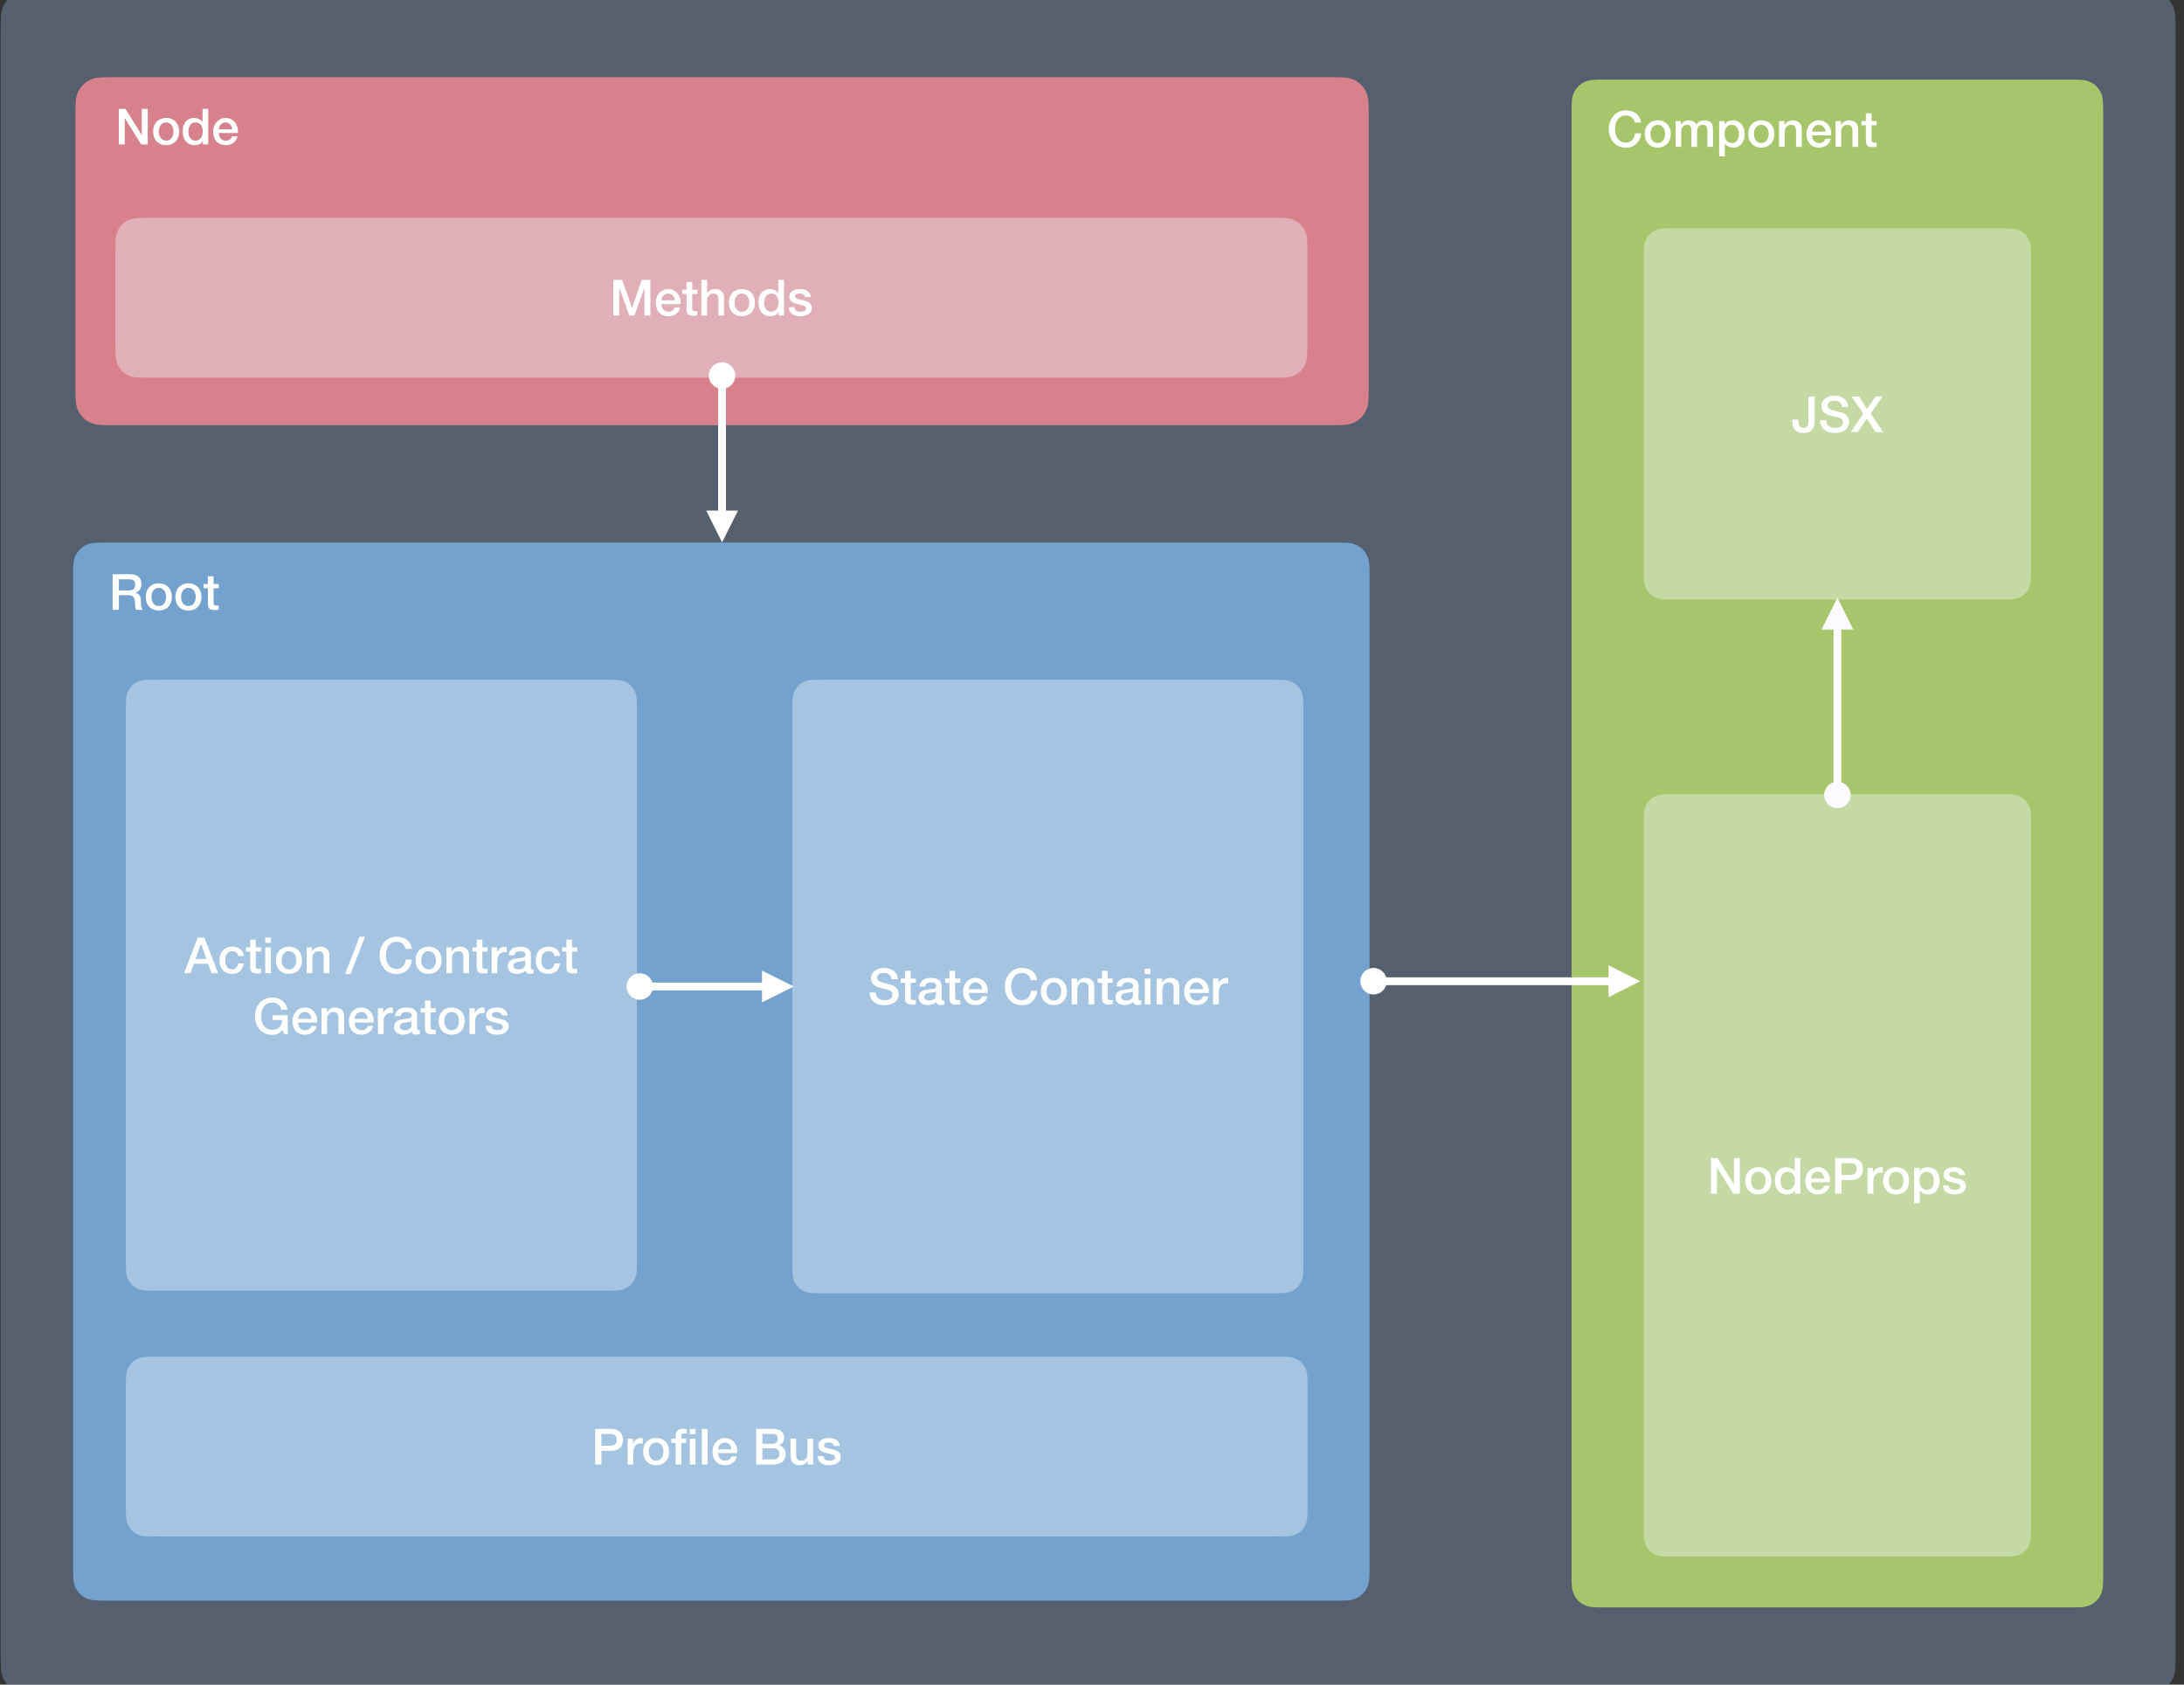 <svg xmlns="http://www.w3.org/2000/svg" xmlns:xlink="http://www.w3.org/1999/xlink" width="1400pt" height="1080pt" viewBox="0 0 1400 1080" version="1.1">
<rect x="0" y="0" width="1400" height="1080" fill="#333333" stroke="none"/>
<defs>
<g>
<symbol overflow="visible" id="glyph0-0">
<path style="stroke:none;" d="M 16.391 -1.594 L 16.391 -21.344 L 3.203 -21.344 L 3.203 -1.594 Z M 17.984 -22.844 L 17.984 0 L 1.594 0 L 1.594 -22.844 Z M 17.984 -22.844 "/>
</symbol>
<symbol overflow="visible" id="glyph0-1">
<path style="stroke:none;" d="M 2.266 -22.844 L 6.5 -22.844 L 16.922 -6.016 L 16.984 -6.016 L 16.984 -22.844 L 20.797 -22.844 L 20.797 0 L 16.578 0 L 6.172 -16.797 L 6.078 -16.797 L 6.078 0 L 2.266 0 Z M 2.266 -22.844 "/>
</symbol>
<symbol overflow="visible" id="glyph0-2">
<path style="stroke:none;" d="M 9.5 0.453 C 8.176 0.453 6.996 0.23 5.969 -0.203 C 4.938 -0.637 4.059 -1.242 3.344 -2.016 C 2.625 -2.785 2.074 -3.703 1.703 -4.766 C 1.336 -5.836 1.156 -7.008 1.156 -8.281 C 1.156 -9.539 1.336 -10.703 1.703 -11.766 C 2.074 -12.836 2.625 -13.758 3.344 -14.531 C 4.059 -15.301 4.938 -15.898 5.969 -16.328 C 6.996 -16.762 8.176 -16.984 9.5 -16.984 C 10.82 -16.984 12 -16.762 13.031 -16.328 C 14.07 -15.898 14.945 -15.301 15.656 -14.531 C 16.371 -13.758 16.922 -12.836 17.297 -11.766 C 17.668 -10.703 17.859 -9.539 17.859 -8.281 C 17.859 -7.008 17.668 -5.836 17.297 -4.766 C 16.922 -3.703 16.371 -2.785 15.656 -2.016 C 14.945 -1.242 14.07 -0.637 13.031 -0.203 C 12 0.23 10.82 0.453 9.5 0.453 Z M 9.5 -2.438 C 10.309 -2.438 11.016 -2.602 11.609 -2.938 C 12.211 -3.277 12.703 -3.727 13.078 -4.281 C 13.461 -4.84 13.742 -5.469 13.922 -6.156 C 14.105 -6.852 14.203 -7.562 14.203 -8.281 C 14.203 -8.988 14.105 -9.691 13.922 -10.391 C 13.742 -11.098 13.461 -11.723 13.078 -12.266 C 12.703 -12.816 12.211 -13.258 11.609 -13.594 C 11.016 -13.934 10.309 -14.109 9.5 -14.109 C 8.688 -14.109 7.98 -13.934 7.391 -13.594 C 6.797 -13.258 6.305 -12.816 5.922 -12.266 C 5.535 -11.723 5.246 -11.098 5.062 -10.391 C 4.883 -9.691 4.797 -8.988 4.797 -8.281 C 4.797 -7.562 4.883 -6.852 5.062 -6.156 C 5.246 -5.469 5.535 -4.84 5.922 -4.281 C 6.305 -3.727 6.797 -3.277 7.391 -2.938 C 7.98 -2.602 8.688 -2.438 9.5 -2.438 Z M 9.5 -2.438 "/>
</symbol>
<symbol overflow="visible" id="glyph0-3">
<path style="stroke:none;" d="M 17.5 0 L 14.047 0 L 14.047 -2.234 L 13.984 -2.234 C 13.492 -1.273 12.777 -0.586 11.844 -0.172 C 10.906 0.242 9.91 0.453 8.859 0.453 C 7.555 0.453 6.418 0.223 5.453 -0.234 C 4.484 -0.691 3.676 -1.316 3.031 -2.109 C 2.395 -2.898 1.914 -3.832 1.594 -4.906 C 1.281 -5.988 1.125 -7.148 1.125 -8.391 C 1.125 -9.879 1.328 -11.164 1.734 -12.25 C 2.137 -13.34 2.676 -14.238 3.344 -14.938 C 4.02 -15.645 4.785 -16.16 5.641 -16.484 C 6.504 -16.816 7.383 -16.984 8.281 -16.984 C 8.801 -16.984 9.328 -16.934 9.859 -16.844 C 10.387 -16.75 10.898 -16.59 11.391 -16.375 C 11.879 -16.164 12.332 -15.895 12.75 -15.562 C 13.164 -15.238 13.516 -14.852 13.797 -14.406 L 13.859 -14.406 L 13.859 -22.844 L 17.5 -22.844 Z M 4.766 -8.094 C 4.766 -7.395 4.852 -6.699 5.031 -6.016 C 5.215 -5.328 5.5 -4.715 5.875 -4.188 C 6.246 -3.656 6.723 -3.227 7.297 -2.906 C 7.867 -2.594 8.551 -2.438 9.344 -2.438 C 10.152 -2.438 10.852 -2.602 11.438 -2.938 C 12.02 -3.277 12.5 -3.727 12.875 -4.281 C 13.246 -4.84 13.523 -5.469 13.703 -6.156 C 13.887 -6.852 13.984 -7.562 13.984 -8.281 C 13.984 -10.121 13.57 -11.555 12.75 -12.578 C 11.926 -13.598 10.809 -14.109 9.406 -14.109 C 8.551 -14.109 7.832 -13.93 7.25 -13.578 C 6.664 -13.234 6.184 -12.773 5.812 -12.203 C 5.438 -11.641 5.164 -10.996 5 -10.281 C 4.844 -9.57 4.766 -8.84 4.766 -8.094 Z M 4.766 -8.094 "/>
</symbol>
<symbol overflow="visible" id="glyph0-4">
<path style="stroke:none;" d="M 13.281 -9.734 C 13.238 -10.305 13.113 -10.859 12.906 -11.391 C 12.707 -11.918 12.43 -12.383 12.078 -12.781 C 11.723 -13.176 11.293 -13.492 10.797 -13.734 C 10.297 -13.98 9.738 -14.109 9.125 -14.109 C 8.477 -14.109 7.895 -13.992 7.375 -13.766 C 6.852 -13.547 6.402 -13.238 6.031 -12.844 C 5.656 -12.445 5.352 -11.98 5.125 -11.453 C 4.906 -10.922 4.785 -10.348 4.766 -9.734 Z M 4.766 -7.328 C 4.766 -6.691 4.852 -6.07 5.031 -5.469 C 5.215 -4.875 5.492 -4.352 5.859 -3.906 C 6.223 -3.457 6.68 -3.098 7.234 -2.828 C 7.785 -2.566 8.445 -2.438 9.219 -2.438 C 10.277 -2.438 11.133 -2.664 11.781 -3.125 C 12.434 -3.582 12.926 -4.27 13.25 -5.188 L 16.703 -5.188 C 16.516 -4.289 16.184 -3.488 15.719 -2.781 C 15.25 -2.082 14.68 -1.488 14.016 -1 C 13.359 -0.52 12.617 -0.16 11.797 0.078 C 10.973 0.324 10.113 0.453 9.219 0.453 C 7.914 0.453 6.758 0.238 5.75 -0.188 C 4.75 -0.613 3.898 -1.211 3.203 -1.984 C 2.516 -2.754 1.992 -3.672 1.641 -4.734 C 1.297 -5.805 1.125 -6.977 1.125 -8.25 C 1.125 -9.426 1.305 -10.539 1.672 -11.594 C 2.043 -12.652 2.578 -13.582 3.266 -14.375 C 3.961 -15.176 4.801 -15.812 5.781 -16.281 C 6.77 -16.746 7.883 -16.984 9.125 -16.984 C 10.426 -16.984 11.594 -16.711 12.625 -16.172 C 13.652 -15.629 14.508 -14.91 15.188 -14.016 C 15.871 -13.117 16.375 -12.086 16.688 -10.922 C 16.996 -9.766 17.074 -8.566 16.922 -7.328 Z M 4.766 -7.328 "/>
</symbol>
<symbol overflow="visible" id="glyph0-5">
<path style="stroke:none;" d="M 2.375 -22.844 L 8 -22.844 L 14.297 -4.953 L 14.375 -4.953 L 20.516 -22.844 L 26.078 -22.844 L 26.078 0 L 22.266 0 L 22.266 -17.625 L 22.203 -17.625 L 15.875 0 L 12.578 0 L 6.234 -17.625 L 6.172 -17.625 L 6.172 0 L 2.375 0 Z M 2.375 -22.844 "/>
</symbol>
<symbol overflow="visible" id="glyph0-6">
<path style="stroke:none;" d="M 0.25 -16.547 L 3.016 -16.547 L 3.016 -21.5 L 6.656 -21.5 L 6.656 -16.547 L 9.953 -16.547 L 9.953 -13.828 L 6.656 -13.828 L 6.656 -4.984 C 6.656 -4.609 6.672 -4.277 6.703 -4 C 6.73 -3.719 6.805 -3.48 6.922 -3.297 C 7.043 -3.109 7.223 -2.961 7.453 -2.859 C 7.691 -2.766 8.016 -2.719 8.422 -2.719 C 8.668 -2.719 8.922 -2.723 9.172 -2.734 C 9.43 -2.742 9.691 -2.781 9.953 -2.844 L 9.953 -0.031 C 9.547 0.008 9.148 0.051 8.766 0.094 C 8.379 0.133 7.98 0.156 7.578 0.156 C 6.617 0.156 5.848 0.066 5.266 -0.109 C 4.68 -0.293 4.223 -0.562 3.891 -0.906 C 3.555 -1.258 3.332 -1.703 3.219 -2.234 C 3.102 -2.773 3.035 -3.383 3.016 -4.062 L 3.016 -13.828 L 0.25 -13.828 Z M 0.25 -16.547 "/>
</symbol>
<symbol overflow="visible" id="glyph0-7">
<path style="stroke:none;" d="M 1.922 -22.844 L 5.562 -22.844 L 5.562 -14.375 L 5.625 -14.375 C 6.07 -15.113 6.738 -15.734 7.625 -16.234 C 8.508 -16.73 9.5 -16.984 10.594 -16.984 C 12.402 -16.984 13.832 -16.512 14.875 -15.578 C 15.926 -14.641 16.453 -13.23 16.453 -11.359 L 16.453 0 L 12.797 0 L 12.797 -10.406 C 12.754 -11.707 12.477 -12.648 11.969 -13.234 C 11.457 -13.816 10.652 -14.109 9.562 -14.109 C 8.945 -14.109 8.395 -13.992 7.906 -13.766 C 7.414 -13.547 6.996 -13.238 6.656 -12.844 C 6.312 -12.445 6.039 -11.98 5.844 -11.453 C 5.656 -10.922 5.562 -10.355 5.562 -9.766 L 5.562 0 L 1.922 0 Z M 1.922 -22.844 "/>
</symbol>
<symbol overflow="visible" id="glyph0-8">
<path style="stroke:none;" d="M 4.672 -5.312 C 4.773 -4.25 5.176 -3.504 5.875 -3.078 C 6.582 -2.648 7.43 -2.438 8.422 -2.438 C 8.754 -2.438 9.141 -2.461 9.578 -2.516 C 10.012 -2.566 10.426 -2.664 10.812 -2.812 C 11.195 -2.965 11.508 -3.188 11.75 -3.469 C 11.996 -3.758 12.113 -4.141 12.094 -4.609 C 12.07 -5.074 11.898 -5.457 11.578 -5.75 C 11.266 -6.051 10.852 -6.289 10.344 -6.469 C 9.844 -6.652 9.273 -6.812 8.641 -6.938 C 8.004 -7.07 7.352 -7.211 6.688 -7.359 C 6 -7.504 5.34 -7.68 4.719 -7.891 C 4.094 -8.105 3.523 -8.398 3.016 -8.766 C 2.516 -9.129 2.113 -9.594 1.812 -10.156 C 1.52 -10.727 1.375 -11.426 1.375 -12.25 C 1.375 -13.145 1.594 -13.895 2.031 -14.5 C 2.465 -15.113 3.02 -15.609 3.688 -15.984 C 4.363 -16.355 5.113 -16.617 5.938 -16.766 C 6.758 -16.91 7.539 -16.984 8.281 -16.984 C 9.133 -16.984 9.953 -16.895 10.734 -16.719 C 11.512 -16.539 12.219 -16.246 12.844 -15.844 C 13.477 -15.438 14.004 -14.902 14.422 -14.25 C 14.836 -13.602 15.098 -12.82 15.203 -11.906 L 11.391 -11.906 C 11.223 -12.777 10.82 -13.363 10.188 -13.656 C 9.562 -13.957 8.84 -14.109 8.031 -14.109 C 7.77 -14.109 7.461 -14.086 7.109 -14.047 C 6.766 -14.004 6.434 -13.918 6.125 -13.797 C 5.812 -13.68 5.551 -13.508 5.344 -13.281 C 5.133 -13.062 5.031 -12.773 5.031 -12.422 C 5.031 -11.973 5.18 -11.605 5.484 -11.328 C 5.793 -11.047 6.203 -10.816 6.703 -10.641 C 7.199 -10.461 7.77 -10.305 8.406 -10.172 C 9.051 -10.047 9.719 -9.91 10.406 -9.766 C 11.059 -9.609 11.707 -9.418 12.344 -9.203 C 12.988 -8.992 13.562 -8.707 14.062 -8.344 C 14.559 -7.988 14.969 -7.527 15.281 -6.969 C 15.59 -6.414 15.75 -5.73 15.75 -4.922 C 15.75 -3.941 15.523 -3.105 15.078 -2.422 C 14.629 -1.742 14.043 -1.191 13.328 -0.766 C 12.609 -0.336 11.809 -0.027 10.938 0.156 C 10.062 0.352 9.199 0.453 8.359 0.453 C 7.305 0.453 6.336 0.332 5.453 0.094 C 4.566 -0.133 3.793 -0.488 3.141 -0.969 C 2.492 -1.457 1.98 -2.055 1.609 -2.766 C 1.242 -3.48 1.051 -4.332 1.031 -5.312 Z M 4.672 -5.312 "/>
</symbol>
<symbol overflow="visible" id="glyph0-9">
<path style="stroke:none;" d="M 2.438 -22.844 L 13.344 -22.844 C 15.863 -22.844 17.75 -22.293 19 -21.203 C 20.258 -20.117 20.891 -18.605 20.891 -16.672 C 20.891 -15.586 20.727 -14.684 20.406 -13.969 C 20.094 -13.25 19.723 -12.668 19.297 -12.234 C 18.867 -11.797 18.445 -11.48 18.031 -11.297 C 17.613 -11.109 17.309 -10.977 17.125 -10.906 L 17.125 -10.844 C 17.457 -10.801 17.82 -10.691 18.219 -10.516 C 18.613 -10.348 18.984 -10.074 19.328 -9.703 C 19.668 -9.336 19.953 -8.852 20.172 -8.25 C 20.398 -7.656 20.516 -6.91 20.516 -6.016 C 20.516 -4.672 20.613 -3.445 20.812 -2.344 C 21.02 -1.25 21.336 -0.465 21.766 0 L 17.469 0 C 17.176 -0.488 16.996 -1.031 16.938 -1.625 C 16.883 -2.227 16.859 -2.805 16.859 -3.359 C 16.859 -4.398 16.793 -5.301 16.672 -6.062 C 16.547 -6.82 16.309 -7.453 15.969 -7.953 C 15.625 -8.449 15.16 -8.816 14.578 -9.047 C 13.992 -9.285 13.238 -9.406 12.312 -9.406 L 6.438 -9.406 L 6.438 0 L 2.438 0 Z M 6.438 -12.453 L 12.984 -12.453 C 14.262 -12.453 15.234 -12.754 15.891 -13.359 C 16.555 -13.961 16.891 -14.875 16.891 -16.094 C 16.891 -16.82 16.777 -17.414 16.562 -17.875 C 16.352 -18.332 16.059 -18.688 15.688 -18.938 C 15.32 -19.195 14.898 -19.367 14.422 -19.453 C 13.941 -19.535 13.441 -19.578 12.922 -19.578 L 6.438 -19.578 Z M 6.438 -12.453 "/>
</symbol>
<symbol overflow="visible" id="glyph0-10">
<path style="stroke:none;" d="M 8.547 -22.844 L 12.797 -22.844 L 21.594 0 L 17.312 0 L 15.172 -6.047 L 6.047 -6.047 L 3.906 0 L -0.219 0 Z M 7.141 -9.094 L 14.109 -9.094 L 10.688 -18.906 L 10.594 -18.906 Z M 7.141 -9.094 "/>
</symbol>
<symbol overflow="visible" id="glyph0-11">
<path style="stroke:none;" d="M 13.094 -11.016 C 12.938 -12.035 12.52 -12.805 11.844 -13.328 C 11.176 -13.848 10.332 -14.109 9.312 -14.109 C 8.844 -14.109 8.34 -14.023 7.812 -13.859 C 7.281 -13.703 6.785 -13.402 6.328 -12.969 C 5.879 -12.531 5.504 -11.918 5.203 -11.141 C 4.91 -10.367 4.766 -9.352 4.766 -8.094 C 4.766 -7.414 4.844 -6.73 5 -6.047 C 5.164 -5.367 5.422 -4.758 5.766 -4.219 C 6.117 -3.688 6.57 -3.254 7.125 -2.922 C 7.684 -2.598 8.363 -2.438 9.156 -2.438 C 10.215 -2.438 11.094 -2.766 11.781 -3.422 C 12.477 -4.086 12.914 -5.016 13.094 -6.203 L 16.734 -6.203 C 16.391 -4.047 15.57 -2.395 14.281 -1.25 C 13 -0.113 11.289 0.453 9.156 0.453 C 7.852 0.453 6.699 0.23 5.703 -0.203 C 4.711 -0.637 3.871 -1.238 3.188 -2 C 2.508 -2.758 1.992 -3.66 1.641 -4.703 C 1.297 -5.742 1.125 -6.875 1.125 -8.094 C 1.125 -9.332 1.289 -10.492 1.625 -11.578 C 1.965 -12.668 2.477 -13.613 3.156 -14.406 C 3.84 -15.207 4.691 -15.836 5.703 -16.297 C 6.723 -16.754 7.914 -16.984 9.281 -16.984 C 10.238 -16.984 11.148 -16.855 12.016 -16.609 C 12.879 -16.367 13.645 -16.004 14.312 -15.516 C 14.988 -15.023 15.539 -14.402 15.969 -13.656 C 16.395 -12.914 16.648 -12.035 16.734 -11.016 Z M 13.094 -11.016 "/>
</symbol>
<symbol overflow="visible" id="glyph0-12">
<path style="stroke:none;" d="M 2.016 -22.844 L 5.656 -22.844 L 5.656 -19.391 L 2.016 -19.391 Z M 2.016 -16.547 L 5.656 -16.547 L 5.656 0 L 2.016 0 Z M 2.016 -16.547 "/>
</symbol>
<symbol overflow="visible" id="glyph0-13">
<path style="stroke:none;" d="M 1.922 -16.547 L 5.375 -16.547 L 5.375 -14.109 L 5.438 -14.047 C 5.988 -14.961 6.711 -15.68 7.609 -16.203 C 8.504 -16.723 9.5 -16.984 10.594 -16.984 C 12.402 -16.984 13.832 -16.512 14.875 -15.578 C 15.926 -14.641 16.453 -13.23 16.453 -11.359 L 16.453 0 L 12.797 0 L 12.797 -10.406 C 12.754 -11.707 12.477 -12.648 11.969 -13.234 C 11.457 -13.816 10.652 -14.109 9.562 -14.109 C 8.945 -14.109 8.395 -13.992 7.906 -13.766 C 7.414 -13.547 6.996 -13.238 6.656 -12.844 C 6.312 -12.445 6.039 -11.98 5.844 -11.453 C 5.656 -10.922 5.562 -10.355 5.562 -9.766 L 5.562 0 L 1.922 0 Z M 1.922 -16.547 "/>
</symbol>
<symbol overflow="visible" id="glyph0-14">
<path style="stroke:none;" d=""/>
</symbol>
<symbol overflow="visible" id="glyph0-15">
<path style="stroke:none;" d="M 8.484 -23.391 L 11.969 -23.391 L 2.781 0.547 L -0.703 0.547 Z M 8.484 -23.391 "/>
</symbol>
<symbol overflow="visible" id="glyph0-16">
<path style="stroke:none;" d="M 17.859 -15.578 C 17.68 -16.242 17.441 -16.852 17.141 -17.406 C 16.848 -17.957 16.465 -18.438 16 -18.844 C 15.531 -19.246 14.977 -19.562 14.344 -19.781 C 13.719 -20.008 12.988 -20.125 12.156 -20.125 C 10.945 -20.125 9.898 -19.879 9.016 -19.391 C 8.129 -18.898 7.402 -18.242 6.844 -17.422 C 6.289 -16.598 5.879 -15.664 5.609 -14.625 C 5.348 -13.582 5.219 -12.512 5.219 -11.422 C 5.219 -10.336 5.348 -9.27 5.609 -8.219 C 5.879 -7.176 6.289 -6.242 6.844 -5.422 C 7.402 -4.598 8.129 -3.941 9.016 -3.453 C 9.898 -2.961 10.945 -2.719 12.156 -2.719 C 13.051 -2.719 13.836 -2.867 14.516 -3.172 C 15.199 -3.48 15.789 -3.91 16.281 -4.453 C 16.777 -5.004 17.164 -5.641 17.438 -6.359 C 17.715 -7.086 17.898 -7.867 17.984 -8.703 L 21.891 -8.703 C 21.805 -7.336 21.508 -6.086 21 -4.953 C 20.5 -3.828 19.82 -2.852 18.969 -2.031 C 18.125 -1.207 17.121 -0.57 15.969 -0.125 C 14.812 0.32 13.539 0.547 12.156 0.547 C 10.445 0.547 8.914 0.23 7.562 -0.391 C 6.207 -1.023 5.059 -1.883 4.125 -2.969 C 3.188 -4.059 2.465 -5.332 1.969 -6.781 C 1.469 -8.227 1.219 -9.773 1.219 -11.422 C 1.219 -13.043 1.469 -14.582 1.969 -16.031 C 2.465 -17.477 3.188 -18.742 4.125 -19.828 C 5.059 -20.918 6.207 -21.785 7.562 -22.422 C 8.914 -23.066 10.445 -23.391 12.156 -23.391 C 13.434 -23.391 14.641 -23.211 15.766 -22.859 C 16.898 -22.516 17.898 -22.004 18.766 -21.328 C 19.629 -20.648 20.328 -19.832 20.859 -18.875 C 21.387 -17.914 21.723 -16.816 21.859 -15.578 Z M 17.859 -15.578 "/>
</symbol>
<symbol overflow="visible" id="glyph0-17">
<path style="stroke:none;" d="M 1.922 -16.547 L 5.344 -16.547 L 5.344 -13.344 L 5.406 -13.344 C 5.508 -13.789 5.719 -14.227 6.031 -14.656 C 6.34 -15.082 6.719 -15.473 7.156 -15.828 C 7.59 -16.18 8.078 -16.461 8.609 -16.672 C 9.137 -16.879 9.68 -16.984 10.234 -16.984 C 10.66 -16.984 10.953 -16.973 11.109 -16.953 C 11.273 -16.93 11.441 -16.91 11.609 -16.891 L 11.609 -13.375 C 11.359 -13.414 11.098 -13.453 10.828 -13.484 C 10.566 -13.512 10.305 -13.531 10.047 -13.531 C 9.43 -13.531 8.848 -13.402 8.297 -13.156 C 7.754 -12.914 7.277 -12.555 6.875 -12.078 C 6.469 -11.598 6.145 -11.004 5.906 -10.297 C 5.676 -9.598 5.562 -8.789 5.562 -7.875 L 5.562 0 L 1.922 0 Z M 1.922 -16.547 "/>
</symbol>
<symbol overflow="visible" id="glyph0-18">
<path style="stroke:none;" d="M 15.781 -3.688 C 15.781 -3.238 15.836 -2.914 15.953 -2.719 C 16.066 -2.531 16.297 -2.438 16.641 -2.438 C 16.742 -2.438 16.875 -2.438 17.031 -2.438 C 17.176 -2.438 17.344 -2.457 17.531 -2.5 L 17.531 0.031 C 17.406 0.07 17.238 0.117 17.031 0.172 C 16.832 0.223 16.621 0.27 16.406 0.312 C 16.195 0.363 15.98 0.398 15.766 0.422 C 15.555 0.441 15.379 0.453 15.234 0.453 C 14.484 0.453 13.863 0.301 13.375 0 C 12.883 -0.301 12.566 -0.82 12.422 -1.562 C 11.691 -0.863 10.793 -0.352 9.734 -0.031 C 8.68 0.289 7.664 0.453 6.688 0.453 C 5.938 0.453 5.215 0.348 4.531 0.141 C 3.852 -0.055 3.254 -0.352 2.734 -0.75 C 2.211 -1.145 1.793 -1.645 1.484 -2.25 C 1.18 -2.863 1.031 -3.578 1.031 -4.391 C 1.031 -5.41 1.211 -6.238 1.578 -6.875 C 1.949 -7.52 2.441 -8.02 3.047 -8.375 C 3.66 -8.738 4.344 -9 5.094 -9.156 C 5.852 -9.32 6.617 -9.445 7.391 -9.531 C 8.055 -9.664 8.688 -9.758 9.281 -9.812 C 9.871 -9.863 10.398 -9.953 10.859 -10.078 C 11.316 -10.199 11.68 -10.398 11.953 -10.672 C 12.223 -10.941 12.359 -11.344 12.359 -11.875 C 12.359 -12.34 12.242 -12.723 12.016 -13.016 C 11.797 -13.316 11.52 -13.547 11.188 -13.703 C 10.852 -13.867 10.48 -13.977 10.078 -14.031 C 9.672 -14.082 9.285 -14.109 8.922 -14.109 C 7.898 -14.109 7.055 -13.895 6.391 -13.469 C 5.734 -13.039 5.363 -12.379 5.281 -11.484 L 1.625 -11.484 C 1.695 -12.555 1.957 -13.441 2.406 -14.141 C 2.852 -14.848 3.422 -15.414 4.109 -15.844 C 4.805 -16.27 5.594 -16.566 6.469 -16.734 C 7.34 -16.898 8.238 -16.984 9.156 -16.984 C 9.965 -16.984 10.766 -16.898 11.547 -16.734 C 12.336 -16.566 13.047 -16.289 13.672 -15.906 C 14.305 -15.52 14.816 -15.02 15.203 -14.406 C 15.586 -13.801 15.781 -13.059 15.781 -12.188 Z M 12.125 -8.281 C 11.57 -7.926 10.887 -7.707 10.078 -7.625 C 9.266 -7.551 8.449 -7.441 7.641 -7.297 C 7.266 -7.234 6.895 -7.137 6.531 -7.016 C 6.164 -6.898 5.84 -6.738 5.562 -6.531 C 5.289 -6.332 5.07 -6.066 4.906 -5.734 C 4.75 -5.41 4.672 -5.012 4.672 -4.547 C 4.672 -4.141 4.785 -3.793 5.016 -3.516 C 5.254 -3.242 5.539 -3.023 5.875 -2.859 C 6.207 -2.703 6.566 -2.59 6.953 -2.531 C 7.348 -2.469 7.707 -2.438 8.031 -2.438 C 8.434 -2.438 8.875 -2.488 9.344 -2.594 C 9.809 -2.695 10.254 -2.875 10.672 -3.125 C 11.086 -3.383 11.43 -3.711 11.703 -4.109 C 11.98 -4.504 12.125 -4.988 12.125 -5.562 Z M 12.125 -8.281 "/>
</symbol>
<symbol overflow="visible" id="glyph0-19">
<path style="stroke:none;" d="M 22.375 0 L 19.812 0 L 19.203 -2.688 C 18.129 -1.469 17.059 -0.621 16 -0.156 C 14.938 0.309 13.707 0.547 12.312 0.547 C 10.613 0.547 9.086 0.23 7.734 -0.391 C 6.379 -1.023 5.227 -1.883 4.281 -2.969 C 3.344 -4.059 2.621 -5.332 2.125 -6.781 C 1.625 -8.227 1.375 -9.773 1.375 -11.422 C 1.375 -13.043 1.625 -14.582 2.125 -16.031 C 2.621 -17.477 3.344 -18.742 4.281 -19.828 C 5.227 -20.918 6.379 -21.785 7.734 -22.422 C 9.086 -23.066 10.613 -23.391 12.312 -23.391 C 13.551 -23.391 14.727 -23.223 15.844 -22.891 C 16.965 -22.566 17.969 -22.074 18.844 -21.422 C 19.715 -20.773 20.441 -19.957 21.016 -18.969 C 21.598 -17.988 21.961 -16.855 22.109 -15.578 L 18.203 -15.578 C 18.098 -16.324 17.867 -16.984 17.516 -17.547 C 17.16 -18.117 16.715 -18.594 16.188 -18.969 C 15.656 -19.352 15.055 -19.641 14.391 -19.828 C 13.734 -20.023 13.039 -20.125 12.312 -20.125 C 11.102 -20.125 10.055 -19.879 9.172 -19.391 C 8.285 -18.898 7.559 -18.242 7 -17.422 C 6.445 -16.598 6.035 -15.664 5.766 -14.625 C 5.504 -13.582 5.375 -12.512 5.375 -11.422 C 5.375 -10.336 5.504 -9.27 5.766 -8.219 C 6.035 -7.176 6.445 -6.242 7 -5.422 C 7.559 -4.598 8.285 -3.941 9.172 -3.453 C 10.055 -2.961 11.102 -2.719 12.312 -2.719 C 13.34 -2.695 14.25 -2.828 15.031 -3.109 C 15.82 -3.398 16.488 -3.816 17.031 -4.359 C 17.582 -4.91 17.992 -5.578 18.266 -6.359 C 18.543 -7.148 18.695 -8.023 18.719 -8.984 L 12.641 -8.984 L 12.641 -12.031 L 22.375 -12.031 Z M 22.375 0 "/>
</symbol>
<symbol overflow="visible" id="glyph0-20">
<path style="stroke:none;" d="M 5.062 -7.609 C 5.062 -6.734 5.207 -5.988 5.5 -5.375 C 5.801 -4.758 6.219 -4.254 6.75 -3.859 C 7.277 -3.461 7.891 -3.168 8.578 -2.984 C 9.273 -2.805 10.031 -2.719 10.844 -2.719 C 11.715 -2.719 12.461 -2.816 13.078 -3.016 C 13.699 -3.223 14.207 -3.484 14.594 -3.797 C 14.977 -4.117 15.254 -4.488 15.422 -4.906 C 15.598 -5.32 15.688 -5.742 15.688 -6.172 C 15.688 -7.043 15.488 -7.691 15.094 -8.109 C 14.695 -8.523 14.262 -8.816 13.797 -8.984 C 12.984 -9.285 12.035 -9.566 10.953 -9.828 C 9.879 -10.098 8.551 -10.445 6.969 -10.875 C 5.988 -11.133 5.168 -11.473 4.516 -11.891 C 3.867 -12.305 3.352 -12.77 2.969 -13.281 C 2.594 -13.789 2.32 -14.332 2.156 -14.906 C 2 -15.488 1.922 -16.078 1.922 -16.672 C 1.922 -17.824 2.16 -18.82 2.641 -19.656 C 3.117 -20.496 3.754 -21.195 4.547 -21.75 C 5.336 -22.309 6.234 -22.723 7.234 -22.984 C 8.23 -23.254 9.242 -23.391 10.266 -23.391 C 11.461 -23.391 12.586 -23.23 13.641 -22.922 C 14.699 -22.617 15.629 -22.152 16.422 -21.531 C 17.223 -20.914 17.859 -20.152 18.328 -19.25 C 18.805 -18.344 19.047 -17.289 19.047 -16.094 L 15.047 -16.094 C 14.93 -17.559 14.426 -18.598 13.531 -19.203 C 12.633 -19.816 11.492 -20.125 10.109 -20.125 C 9.641 -20.125 9.16 -20.074 8.672 -19.984 C 8.18 -19.891 7.73 -19.727 7.328 -19.5 C 6.922 -19.281 6.582 -18.977 6.312 -18.594 C 6.051 -18.207 5.922 -17.727 5.922 -17.156 C 5.922 -16.344 6.172 -15.707 6.672 -15.25 C 7.168 -14.789 7.828 -14.441 8.641 -14.203 C 8.723 -14.18 9.055 -14.09 9.641 -13.938 C 10.23 -13.781 10.891 -13.602 11.609 -13.406 C 12.336 -13.219 13.047 -13.027 13.734 -12.844 C 14.43 -12.664 14.93 -12.535 15.234 -12.453 C 15.98 -12.211 16.633 -11.887 17.188 -11.484 C 17.738 -11.078 18.203 -10.613 18.578 -10.094 C 18.949 -9.57 19.227 -9.008 19.406 -8.406 C 19.59 -7.812 19.688 -7.215 19.688 -6.625 C 19.688 -5.344 19.418 -4.246 18.891 -3.344 C 18.367 -2.438 17.68 -1.691 16.828 -1.109 C 15.973 -0.535 14.996 -0.117 13.906 0.141 C 12.82 0.41 11.715 0.547 10.594 0.547 C 9.289 0.547 8.059 0.383 6.906 0.062 C 5.758 -0.258 4.758 -0.75 3.906 -1.406 C 3.051 -2.07 2.367 -2.922 1.859 -3.953 C 1.348 -4.98 1.082 -6.203 1.062 -7.609 Z M 5.062 -7.609 "/>
</symbol>
<symbol overflow="visible" id="glyph0-21">
<path style="stroke:none;" d="M 2.438 -22.844 L 12.516 -22.844 C 14.129 -22.844 15.445 -22.605 16.469 -22.141 C 17.496 -21.672 18.289 -21.082 18.844 -20.375 C 19.402 -19.676 19.785 -18.91 19.984 -18.078 C 20.18 -17.242 20.281 -16.477 20.281 -15.781 C 20.281 -15.07 20.18 -14.305 19.984 -13.484 C 19.785 -12.66 19.402 -11.895 18.844 -11.188 C 18.289 -10.488 17.496 -9.91 16.469 -9.453 C 15.445 -8.992 14.129 -8.766 12.516 -8.766 L 6.438 -8.766 L 6.438 0 L 2.438 0 Z M 6.438 -12.031 L 12.281 -12.031 C 12.727 -12.031 13.188 -12.094 13.656 -12.219 C 14.133 -12.352 14.566 -12.562 14.953 -12.844 C 15.348 -13.133 15.664 -13.52 15.906 -14 C 16.152 -14.477 16.281 -15.082 16.281 -15.812 C 16.281 -16.551 16.168 -17.164 15.953 -17.656 C 15.742 -18.152 15.457 -18.547 15.094 -18.828 C 14.738 -19.117 14.324 -19.316 13.859 -19.422 C 13.391 -19.523 12.887 -19.578 12.359 -19.578 L 6.438 -19.578 Z M 6.438 -12.031 "/>
</symbol>
<symbol overflow="visible" id="glyph0-22">
<path style="stroke:none;" d="M 12.094 -22.844 L 15.75 -22.844 L 15.75 -19.391 L 12.094 -19.391 Z M 0.281 -16.547 L 3.016 -16.547 L 3.016 -17.922 C 3.016 -18.961 3.141 -19.805 3.391 -20.453 C 3.648 -21.105 3.992 -21.613 4.422 -21.969 C 4.848 -22.32 5.332 -22.555 5.875 -22.672 C 6.414 -22.785 6.984 -22.844 7.578 -22.844 C 8.754 -22.844 9.609 -22.77 10.141 -22.625 L 10.141 -19.781 C 9.91 -19.84 9.66 -19.891 9.391 -19.922 C 9.117 -19.949 8.805 -19.969 8.453 -19.969 C 7.961 -19.969 7.539 -19.848 7.188 -19.609 C 6.832 -19.379 6.656 -18.918 6.656 -18.234 L 6.656 -16.547 L 9.766 -16.547 L 9.766 -13.828 L 6.656 -13.828 L 6.656 0 L 3.016 0 L 3.016 -13.828 L 0.281 -13.828 Z M 12.094 -16.547 L 15.75 -16.547 L 15.75 0 L 12.094 0 Z M 12.094 -16.547 "/>
</symbol>
<symbol overflow="visible" id="glyph0-23">
<path style="stroke:none;" d="M 2.016 -22.844 L 5.656 -22.844 L 5.656 0 L 2.016 0 Z M 2.016 -22.844 "/>
</symbol>
<symbol overflow="visible" id="glyph0-24">
<path style="stroke:none;" d="M 6.438 -13.281 L 12.953 -13.281 C 13.918 -13.281 14.723 -13.551 15.359 -14.094 C 15.992 -14.633 16.312 -15.422 16.312 -16.453 C 16.312 -17.598 16.023 -18.406 15.453 -18.875 C 14.879 -19.34 14.043 -19.578 12.953 -19.578 L 6.438 -19.578 Z M 2.438 -22.844 L 13.531 -22.844 C 15.582 -22.844 17.223 -22.371 18.453 -21.438 C 19.691 -20.5 20.312 -19.082 20.312 -17.188 C 20.312 -16.031 20.027 -15.039 19.469 -14.219 C 18.906 -13.395 18.102 -12.758 17.062 -12.312 L 17.062 -12.25 C 18.465 -11.957 19.531 -11.289 20.25 -10.25 C 20.977 -9.219 21.344 -7.926 21.344 -6.375 C 21.344 -5.477 21.18 -4.637 20.859 -3.859 C 20.547 -3.078 20.043 -2.398 19.359 -1.828 C 18.68 -1.266 17.805 -0.816 16.734 -0.484 C 15.672 -0.16 14.398 0 12.922 0 L 2.438 0 Z M 6.438 -3.266 L 13.5 -3.266 C 14.715 -3.266 15.66 -3.578 16.328 -4.203 C 17.004 -4.836 17.344 -5.727 17.344 -6.875 C 17.344 -8.008 17.004 -8.879 16.328 -9.484 C 15.66 -10.098 14.715 -10.406 13.5 -10.406 L 6.438 -10.406 Z M 6.438 -3.266 "/>
</symbol>
<symbol overflow="visible" id="glyph0-25">
<path style="stroke:none;" d="M 16.453 0 L 12.859 0 L 12.859 -2.297 L 12.797 -2.297 C 12.348 -1.473 11.68 -0.805 10.797 -0.297 C 9.91 0.199 9.008 0.453 8.094 0.453 C 5.914 0.453 4.34 -0.082 3.375 -1.156 C 2.406 -2.238 1.922 -3.867 1.922 -6.047 L 1.922 -16.547 L 5.562 -16.547 L 5.562 -6.406 C 5.562 -4.945 5.836 -3.918 6.391 -3.328 C 6.949 -2.734 7.734 -2.438 8.734 -2.438 C 9.504 -2.438 10.145 -2.551 10.656 -2.781 C 11.164 -3.02 11.582 -3.332 11.906 -3.719 C 12.227 -4.113 12.457 -4.586 12.594 -5.141 C 12.727 -5.699 12.797 -6.301 12.797 -6.938 L 12.797 -16.547 L 16.453 -16.547 Z M 16.453 0 "/>
</symbol>
<symbol overflow="visible" id="glyph0-26">
<path style="stroke:none;" d="M 1.922 -16.547 L 5.375 -16.547 L 5.375 -14.234 L 5.469 -14.234 C 5.746 -14.637 6.047 -15.016 6.359 -15.359 C 6.68 -15.699 7.039 -15.988 7.438 -16.219 C 7.832 -16.457 8.285 -16.645 8.797 -16.781 C 9.305 -16.914 9.895 -16.984 10.562 -16.984 C 11.559 -16.984 12.492 -16.758 13.359 -16.312 C 14.223 -15.863 14.836 -15.168 15.203 -14.234 C 15.816 -15.086 16.531 -15.758 17.344 -16.25 C 18.152 -16.738 19.172 -16.984 20.391 -16.984 C 22.137 -16.984 23.5 -16.555 24.469 -15.703 C 25.434 -14.859 25.922 -13.43 25.922 -11.422 L 25.922 0 L 22.266 0 L 22.266 -9.656 C 22.266 -10.32 22.242 -10.926 22.203 -11.469 C 22.16 -12.008 22.035 -12.477 21.828 -12.875 C 21.629 -13.27 21.324 -13.57 20.922 -13.781 C 20.516 -13.996 19.961 -14.109 19.266 -14.109 C 18.023 -14.109 17.129 -13.723 16.578 -12.953 C 16.023 -12.191 15.75 -11.105 15.75 -9.703 L 15.75 0 L 12.094 0 L 12.094 -10.625 C 12.094 -11.777 11.883 -12.648 11.469 -13.234 C 11.051 -13.816 10.289 -14.109 9.188 -14.109 C 8.719 -14.109 8.262 -14.008 7.828 -13.812 C 7.391 -13.625 7.004 -13.348 6.672 -12.984 C 6.336 -12.629 6.066 -12.18 5.859 -11.641 C 5.66 -11.109 5.562 -10.504 5.562 -9.828 L 5.562 0 L 1.922 0 Z M 1.922 -16.547 "/>
</symbol>
<symbol overflow="visible" id="glyph0-27">
<path style="stroke:none;" d="M 2.016 -16.547 L 5.469 -16.547 L 5.469 -14.297 L 5.531 -14.297 C 6.039 -15.262 6.754 -15.953 7.672 -16.359 C 8.598 -16.773 9.594 -16.984 10.656 -16.984 C 11.957 -16.984 13.094 -16.754 14.062 -16.297 C 15.027 -15.836 15.832 -15.207 16.469 -14.406 C 17.113 -13.613 17.598 -12.68 17.922 -11.609 C 18.242 -10.547 18.406 -9.402 18.406 -8.188 C 18.406 -7.082 18.258 -6.004 17.969 -4.953 C 17.676 -3.91 17.238 -2.988 16.656 -2.188 C 16.07 -1.383 15.332 -0.742 14.438 -0.266 C 13.539 0.211 12.48 0.453 11.266 0.453 C 10.734 0.453 10.195 0.398 9.656 0.297 C 9.125 0.203 8.613 0.051 8.125 -0.156 C 7.633 -0.371 7.18 -0.645 6.766 -0.969 C 6.348 -1.301 6.004 -1.691 5.734 -2.141 L 5.656 -2.141 L 5.656 6.109 L 2.016 6.109 Z M 14.75 -8.25 C 14.75 -8.996 14.648 -9.723 14.453 -10.422 C 14.266 -11.129 13.977 -11.754 13.594 -12.297 C 13.219 -12.848 12.738 -13.285 12.156 -13.609 C 11.582 -13.941 10.918 -14.109 10.172 -14.109 C 8.641 -14.109 7.48 -13.57 6.703 -12.5 C 5.922 -11.438 5.531 -10.02 5.531 -8.25 C 5.531 -7.426 5.629 -6.652 5.828 -5.938 C 6.035 -5.219 6.344 -4.602 6.75 -4.094 C 7.152 -3.582 7.641 -3.176 8.203 -2.875 C 8.773 -2.582 9.43 -2.438 10.172 -2.438 C 11.004 -2.438 11.707 -2.602 12.281 -2.938 C 12.863 -3.277 13.336 -3.723 13.703 -4.266 C 14.074 -4.816 14.344 -5.438 14.5 -6.125 C 14.664 -6.82 14.75 -7.531 14.75 -8.25 Z M 14.75 -8.25 "/>
</symbol>
<symbol overflow="visible" id="glyph0-28">
<path style="stroke:none;" d="M 14.75 -7.359 C 14.75 -6.359 14.66 -5.387 14.484 -4.453 C 14.316 -3.516 13.973 -2.668 13.453 -1.922 C 12.93 -1.172 12.176 -0.57 11.188 -0.125 C 10.195 0.32 8.879 0.547 7.234 0.547 C 6.016 0.547 4.977 0.355 4.125 -0.016 C 3.27 -0.387 2.566 -0.898 2.016 -1.547 C 1.461 -2.199 1.055 -2.977 0.797 -3.875 C 0.547 -4.77 0.422 -5.738 0.422 -6.781 L 0.422 -8 L 4.422 -8 L 4.422 -6.812 C 4.422 -5.508 4.641 -4.496 5.078 -3.781 C 5.512 -3.07 6.336 -2.719 7.547 -2.719 C 8.191 -2.719 8.723 -2.812 9.141 -3 C 9.555 -3.195 9.883 -3.484 10.125 -3.859 C 10.371 -4.23 10.539 -4.695 10.625 -5.25 C 10.707 -5.801 10.75 -6.43 10.75 -7.141 L 10.75 -22.844 L 14.75 -22.844 Z M 14.75 -7.359 "/>
</symbol>
<symbol overflow="visible" id="glyph0-29">
<path style="stroke:none;" d="M 0.453 -22.844 L 5.219 -22.844 L 10.406 -14.781 L 15.812 -22.844 L 20.281 -22.844 L 12.734 -11.844 L 20.828 0 L 15.969 0 L 10.266 -8.734 L 4.484 0 L -0.094 0 L 8 -11.844 Z M 0.453 -22.844 "/>
</symbol>
</g>
</defs>
<g id="surface1">
<path style=" stroke:none;fill-rule:nonzero;fill:rgb(51.765%,60.393%,73.726%);fill-opacity:0.432;" d="M 26.145 -5.555 L 1368.898 -5.555 C 1376.449 -5.555 1380.98 -5.555 1384 -4.293 C 1388.352 -2.711 1391.781 0.719 1393.367 5.074 C 1394.629 8.094 1394.629 12.621 1394.629 20.172 L 1394.629 1059.828 C 1394.629 1067.379 1394.629 1071.906 1393.367 1074.926 C 1391.781 1079.281 1388.352 1082.711 1384 1084.293 C 1380.98 1085.555 1376.449 1085.555 1368.898 1085.555 L 26.145 1085.555 C 18.598 1085.555 14.066 1085.555 11.047 1084.293 C 6.695 1082.711 3.266 1079.281 1.68 1074.926 C 0.418 1071.906 0.418 1067.379 0.418 1059.828 L 0.418 20.172 C 0.418 12.621 0.418 8.094 1.68 5.074 C 3.266 0.719 6.695 -2.711 11.047 -4.293 C 14.066 -5.555 18.598 -5.555 26.145 -5.555 Z M 26.145 -5.555 "/>
<path style=" stroke:none;fill-rule:nonzero;fill:rgb(83.922%,50.589%,54.903%);fill-opacity:1;" d="M 73.895 49.477 L 851.84 49.477 C 859.34 49.477 863.84 49.477 866.836 50.727 C 871.16 52.301 874.566 55.707 876.141 60.031 C 877.395 63.031 877.395 67.527 877.395 75.027 L 877.395 247.039 C 877.395 254.539 877.395 259.035 876.141 262.035 C 874.566 266.359 871.16 269.766 866.836 271.34 C 863.84 272.59 859.34 272.59 851.84 272.59 L 73.895 272.59 C 66.395 272.59 61.895 272.59 58.898 271.34 C 54.574 269.766 51.168 266.359 49.594 262.035 C 48.34 259.035 48.34 254.539 48.34 247.039 L 48.34 75.027 C 48.34 67.527 48.34 63.031 49.594 60.031 C 51.168 55.707 54.574 52.301 58.898 50.727 C 61.895 49.477 66.395 49.477 73.895 49.477 Z M 73.895 49.477 "/>
<g style="fill:rgb(100%,100%,100%);fill-opacity:1;">
  <use xlink:href="#glyph0-1" x="73.904" y="92.603"/>
  <use xlink:href="#glyph0-2" x="97.008" y="92.603"/>
  <use xlink:href="#glyph0-3" x="115.984" y="92.603"/>
  <use xlink:href="#glyph0-4" x="135.536" y="92.603"/>
</g>
<path style=" stroke:none;fill-rule:nonzero;fill:rgb(95.294%,97.647%,100%);fill-opacity:0.385;" d="M 96.402 139.672 L 815.645 139.672 C 822.219 139.672 826.168 139.672 828.797 140.77 C 832.59 142.148 835.578 145.137 836.957 148.93 C 838.059 151.559 838.059 155.508 838.059 162.086 L 838.059 219.715 C 838.059 226.293 838.059 230.238 836.957 232.871 C 835.578 236.664 832.59 239.648 828.797 241.031 C 826.168 242.129 822.219 242.129 815.645 242.129 L 96.402 242.129 C 89.828 242.129 85.879 242.129 83.25 241.031 C 79.457 239.648 76.469 236.664 75.09 232.871 C 73.988 230.238 73.988 226.293 73.988 219.715 L 73.988 162.086 C 73.988 155.508 73.988 151.559 75.09 148.93 C 76.469 145.137 79.457 142.148 83.25 140.77 C 85.879 139.672 89.828 139.672 96.402 139.672 Z M 96.402 139.672 "/>
<g style="fill:rgb(100%,100%,100%);fill-opacity:1;">
  <use xlink:href="#glyph0-5" x="390.82" y="202.298"/>
  <use xlink:href="#glyph0-4" x="419.268" y="202.298"/>
  <use xlink:href="#glyph0-6" x="437.06" y="202.298"/>
  <use xlink:href="#glyph0-7" x="447.716" y="202.298"/>
  <use xlink:href="#glyph0-2" x="466.084" y="202.298"/>
  <use xlink:href="#glyph0-3" x="485.06" y="202.298"/>
  <use xlink:href="#glyph0-8" x="504.612" y="202.298"/>
</g>
<path style=" stroke:none;fill-rule:nonzero;fill:rgb(45.097%,63.53%,80.785%);fill-opacity:1;" d="M 69.766 347.836 L 854.992 347.836 C 861.723 347.836 865.762 347.836 868.453 348.957 C 872.332 350.371 875.387 353.426 876.801 357.309 C 877.926 360 877.926 364.035 877.926 370.766 L 877.926 1003.227 C 877.926 1009.957 877.926 1013.996 876.801 1016.688 C 875.387 1020.566 872.332 1023.621 868.453 1025.035 C 865.762 1026.16 861.723 1026.16 854.992 1026.16 L 69.766 1026.16 C 63.035 1026.16 58.996 1026.16 56.305 1025.035 C 52.426 1023.621 49.371 1020.566 47.957 1016.688 C 46.832 1013.996 46.832 1009.957 46.832 1003.227 L 46.832 370.766 C 46.832 364.035 46.832 360 47.957 357.309 C 49.371 353.426 52.426 350.371 56.305 348.957 C 58.996 347.836 63.035 347.836 69.766 347.836 Z M 69.766 347.836 "/>
<g style="fill:rgb(100%,100%,100%);fill-opacity:1;">
  <use xlink:href="#glyph0-9" x="69.771" y="390.962"/>
  <use xlink:href="#glyph0-2" x="92.299" y="390.962"/>
  <use xlink:href="#glyph0-2" x="111.275" y="390.962"/>
  <use xlink:href="#glyph0-6" x="130.251" y="390.962"/>
</g>
<path style=" stroke:none;fill-rule:nonzero;fill:rgb(95.294%,97.647%,100%);fill-opacity:0.385;" d="M 100.801 435.77 L 388.16 435.77 C 394.066 435.77 397.605 435.77 399.969 436.754 C 403.371 437.992 406.051 440.676 407.289 444.078 C 408.277 446.441 408.277 449.98 408.277 455.883 L 408.277 807.344 C 408.277 813.246 408.277 816.789 407.289 819.148 C 406.051 822.551 403.371 825.234 399.969 826.473 C 397.605 827.457 394.066 827.457 388.16 827.457 L 100.801 827.457 C 94.898 827.457 91.359 827.457 88.996 826.473 C 85.594 825.234 82.91 822.551 81.672 819.148 C 80.688 816.789 80.688 813.246 80.688 807.344 L 80.688 455.883 C 80.688 449.98 80.688 446.441 81.672 444.078 C 82.91 440.676 85.594 437.992 88.996 436.754 C 91.359 435.77 94.898 435.77 100.801 435.77 Z M 100.801 435.77 "/>
<g style="fill:rgb(100%,100%,100%);fill-opacity:1;">
  <use xlink:href="#glyph0-10" x="118.226" y="623.897"/>
  <use xlink:href="#glyph0-11" x="139.57" y="623.897"/>
  <use xlink:href="#glyph0-6" x="157.362" y="623.897"/>
  <use xlink:href="#glyph0-12" x="168.018" y="623.897"/>
  <use xlink:href="#glyph0-2" x="175.73" y="623.897"/>
  <use xlink:href="#glyph0-13" x="194.706" y="623.897"/>
  <use xlink:href="#glyph0-14" x="213.074" y="623.897"/>
  <use xlink:href="#glyph0-15" x="221.97" y="623.897"/>
  <use xlink:href="#glyph0-14" x="233.234" y="623.897"/>
  <use xlink:href="#glyph0-16" x="242.13" y="623.897"/>
  <use xlink:href="#glyph0-2" x="265.234" y="623.897"/>
  <use xlink:href="#glyph0-13" x="284.21" y="623.897"/>
  <use xlink:href="#glyph0-6" x="302.578" y="623.897"/>
  <use xlink:href="#glyph0-17" x="313.234" y="623.897"/>
  <use xlink:href="#glyph0-18" x="324.498" y="623.897"/>
  <use xlink:href="#glyph0-11" x="342.29" y="623.897"/>
  <use xlink:href="#glyph0-6" x="360.082" y="623.897"/>
  <use xlink:href="#glyph0-14" x="370.738" y="623.897"/>
</g>
<g style="fill:rgb(100%,100%,100%);fill-opacity:1;">
  <use xlink:href="#glyph0-19" x="162.082" y="662.897"/>
  <use xlink:href="#glyph0-4" x="186.37" y="662.897"/>
  <use xlink:href="#glyph0-13" x="204.162" y="662.897"/>
  <use xlink:href="#glyph0-4" x="222.53" y="662.897"/>
  <use xlink:href="#glyph0-17" x="240.322" y="662.897"/>
  <use xlink:href="#glyph0-18" x="251.586" y="662.897"/>
  <use xlink:href="#glyph0-6" x="269.378" y="662.897"/>
  <use xlink:href="#glyph0-2" x="280.034" y="662.897"/>
  <use xlink:href="#glyph0-17" x="299.01" y="662.897"/>
  <use xlink:href="#glyph0-8" x="310.274" y="662.897"/>
</g>
<path style=" stroke:none;fill-rule:nonzero;fill:rgb(95.294%,97.647%,100%);fill-opacity:0.385;" d="M 528.016 435.77 L 815.375 435.77 C 821.277 435.77 824.82 435.77 827.18 436.754 C 830.582 437.992 833.266 440.676 834.504 444.078 C 835.488 446.441 835.488 449.98 835.488 455.883 L 835.488 808.992 C 835.488 814.895 835.488 818.438 834.504 820.797 C 833.266 824.203 830.582 826.883 827.18 828.121 C 824.82 829.105 821.277 829.105 815.375 829.105 L 528.016 829.105 C 522.113 829.105 518.57 829.105 516.211 828.121 C 512.805 826.883 510.125 824.203 508.887 820.797 C 507.898 818.438 507.898 814.895 507.898 808.992 L 507.898 455.883 C 507.898 449.98 507.898 446.441 508.887 444.078 C 510.125 440.676 512.805 437.992 516.211 436.754 C 518.57 435.77 522.113 435.77 528.016 435.77 Z M 528.016 435.77 "/>
<g style="fill:rgb(100%,100%,100%);fill-opacity:1;">
  <use xlink:href="#glyph0-20" x="556.414" y="643.897"/>
  <use xlink:href="#glyph0-6" x="577.15" y="643.897"/>
  <use xlink:href="#glyph0-18" x="587.807" y="643.897"/>
  <use xlink:href="#glyph0-6" x="605.598" y="643.897"/>
  <use xlink:href="#glyph0-4" x="616.255" y="643.897"/>
  <use xlink:href="#glyph0-14" x="634.047" y="643.897"/>
  <use xlink:href="#glyph0-16" x="642.942" y="643.897"/>
  <use xlink:href="#glyph0-2" x="666.047" y="643.897"/>
  <use xlink:href="#glyph0-13" x="685.023" y="643.897"/>
  <use xlink:href="#glyph0-6" x="703.39" y="643.897"/>
  <use xlink:href="#glyph0-18" x="714.047" y="643.897"/>
  <use xlink:href="#glyph0-12" x="731.838" y="643.897"/>
  <use xlink:href="#glyph0-13" x="739.551" y="643.897"/>
  <use xlink:href="#glyph0-4" x="757.918" y="643.897"/>
  <use xlink:href="#glyph0-17" x="775.711" y="643.897"/>
</g>
<path style="fill:none;stroke-width:5;stroke-linecap:butt;stroke-linejoin:miter;stroke:rgb(100%,100%,100%);stroke-opacity:1;stroke-miterlimit:4;" d="M 14.501 -0.001 L 89.345 -0.001 " transform="matrix(1,0,0,1,401.62,632.438)"/>
<path style=" stroke:none;fill-rule:nonzero;fill:rgb(100%,100%,100%);fill-opacity:1;" d="M 488.465 642.637 L 508.863 632.438 L 488.465 622.238 Z M 488.465 642.637 "/>
<path style=" stroke:none;fill-rule:nonzero;fill:rgb(100%,100%,100%);fill-opacity:1;" d="M 410.121 640.938 C 405.426 640.938 401.621 637.133 401.621 632.438 C 401.621 627.742 405.426 623.938 410.121 623.938 C 414.812 623.938 418.621 627.742 418.621 632.438 C 418.621 637.133 414.812 640.938 410.121 640.938 Z M 410.121 640.938 "/>
<path style=" stroke:none;fill-rule:nonzero;fill:rgb(95.294%,97.647%,100%);fill-opacity:0.385;" d="M 100.801 869.758 L 818.062 869.758 C 823.965 869.758 827.504 869.758 829.867 870.742 C 833.27 871.98 835.953 874.664 837.191 878.066 C 838.176 880.43 838.176 883.969 838.176 889.871 L 838.176 964.91 C 838.176 970.812 838.176 974.355 837.191 976.715 C 835.953 980.117 833.27 982.801 829.867 984.039 C 827.504 985.023 823.965 985.023 818.062 985.023 L 100.801 985.023 C 94.898 985.023 91.359 985.023 88.996 984.039 C 85.594 982.801 82.91 980.117 81.672 976.715 C 80.688 974.355 80.688 970.812 80.688 964.91 L 80.688 889.871 C 80.688 883.969 80.688 880.43 81.672 878.066 C 82.91 874.664 85.594 871.98 88.996 870.742 C 91.359 869.758 94.898 869.758 100.801 869.758 Z M 100.801 869.758 "/>
<g style="fill:rgb(100%,100%,100%);fill-opacity:1;">
  <use xlink:href="#glyph0-21" x="379.08" y="938.886"/>
  <use xlink:href="#glyph0-17" x="400.424" y="938.886"/>
</g>
<g style="fill:rgb(100%,100%,100%);fill-opacity:1;">
  <use xlink:href="#glyph0-2" x="411.112" y="938.886"/>
</g>
<g style="fill:rgb(100%,100%,100%);fill-opacity:1;">
  <use xlink:href="#glyph0-22" x="430.088" y="938.886"/>
</g>
<g style="fill:rgb(100%,100%,100%);fill-opacity:1;">
  <use xlink:href="#glyph0-23" x="447.88" y="938.886"/>
  <use xlink:href="#glyph0-4" x="455.592" y="938.886"/>
  <use xlink:href="#glyph0-14" x="473.384" y="938.886"/>
  <use xlink:href="#glyph0-24" x="482.28" y="938.886"/>
  <use xlink:href="#glyph0-25" x="504.808" y="938.886"/>
  <use xlink:href="#glyph0-8" x="523.176" y="938.886"/>
</g>
<path style=" stroke:none;fill-rule:nonzero;fill:rgb(65.491%,77.255%,41.96%);fill-opacity:1;" d="M 1030.062 51.016 L 1325.559 51.016 C 1332.207 51.016 1336.195 51.016 1338.855 52.129 C 1342.688 53.523 1345.707 56.543 1347.102 60.375 C 1348.211 63.035 1348.211 67.023 1348.211 73.672 L 1348.211 1007.871 C 1348.211 1014.52 1348.211 1018.508 1347.102 1021.168 C 1345.707 1025 1342.688 1028.02 1338.855 1029.414 C 1336.195 1030.523 1332.207 1030.523 1325.559 1030.523 L 1030.062 1030.523 C 1023.414 1030.523 1019.426 1030.523 1016.766 1029.414 C 1012.934 1028.02 1009.914 1025 1008.52 1021.168 C 1007.41 1018.508 1007.41 1014.52 1007.41 1007.871 L 1007.41 73.672 C 1007.41 67.023 1007.41 63.035 1008.52 60.375 C 1009.914 56.543 1012.934 53.523 1016.766 52.129 C 1019.426 51.016 1023.414 51.016 1030.062 51.016 Z M 1030.062 51.016 "/>
<g style="fill:rgb(100%,100%,100%);fill-opacity:1;">
  <use xlink:href="#glyph0-16" x="1030.065" y="94.145"/>
  <use xlink:href="#glyph0-2" x="1053.169" y="94.145"/>
  <use xlink:href="#glyph0-26" x="1072.145" y="94.145"/>
  <use xlink:href="#glyph0-27" x="1099.985" y="94.145"/>
  <use xlink:href="#glyph0-2" x="1119.537" y="94.145"/>
  <use xlink:href="#glyph0-13" x="1138.513" y="94.145"/>
  <use xlink:href="#glyph0-4" x="1156.881" y="94.145"/>
  <use xlink:href="#glyph0-13" x="1174.673" y="94.145"/>
  <use xlink:href="#glyph0-6" x="1193.041" y="94.145"/>
</g>
<path style=" stroke:none;fill-rule:nonzero;fill:rgb(95.294%,97.647%,100%);fill-opacity:0.385;" d="M 1073.535 146.402 L 1282.086 146.402 C 1287.918 146.402 1291.418 146.402 1293.75 147.379 C 1297.113 148.602 1299.762 151.25 1300.984 154.613 C 1301.961 156.945 1301.961 160.445 1301.961 166.277 L 1301.961 364.492 C 1301.961 370.324 1301.961 373.824 1300.984 376.156 C 1299.762 379.52 1297.113 382.168 1293.75 383.391 C 1291.418 384.363 1287.918 384.363 1282.086 384.363 L 1073.535 384.363 C 1067.703 384.363 1064.203 384.363 1061.871 383.391 C 1058.508 382.168 1055.859 379.52 1054.637 376.156 C 1053.66 373.824 1053.66 370.324 1053.66 364.492 L 1053.66 166.277 C 1053.66 160.445 1053.66 156.945 1054.637 154.613 C 1055.859 151.25 1058.508 148.602 1061.871 147.379 C 1064.203 146.402 1067.703 146.402 1073.535 146.402 Z M 1073.535 146.402 "/>
<g style="fill:rgb(100%,100%,100%);fill-opacity:1;">
  <use xlink:href="#glyph0-28" x="1148.483" y="277.032"/>
  <use xlink:href="#glyph0-20" x="1165.667" y="277.032"/>
  <use xlink:href="#glyph0-29" x="1186.403" y="277.032"/>
</g>
<path style=" stroke:none;fill-rule:nonzero;fill:rgb(95.294%,97.647%,100%);fill-opacity:0.385;" d="M 1073.535 509.145 L 1282.086 509.145 C 1287.918 509.145 1291.418 509.145 1293.75 510.121 C 1297.113 511.344 1299.762 513.992 1300.984 517.355 C 1301.961 519.688 1301.961 523.188 1301.961 529.02 L 1301.961 978.098 C 1301.961 983.93 1301.961 987.43 1300.984 989.762 C 1299.762 993.125 1297.113 995.773 1293.75 996.996 C 1291.418 997.973 1287.918 997.973 1282.086 997.973 L 1073.535 997.973 C 1067.703 997.973 1064.203 997.973 1061.871 996.996 C 1058.508 995.773 1055.859 993.125 1054.637 989.762 C 1053.66 987.43 1053.66 983.93 1053.66 978.098 L 1053.66 529.02 C 1053.66 523.188 1053.66 519.688 1054.637 517.355 C 1055.859 513.992 1058.508 511.344 1061.871 510.121 C 1064.203 509.145 1067.703 509.145 1073.535 509.145 Z M 1073.535 509.145 "/>
<g style="fill:rgb(100%,100%,100%);fill-opacity:1;">
  <use xlink:href="#glyph0-1" x="1094.515" y="765.274"/>
  <use xlink:href="#glyph0-2" x="1117.619" y="765.274"/>
  <use xlink:href="#glyph0-3" x="1136.595" y="765.274"/>
  <use xlink:href="#glyph0-4" x="1156.147" y="765.274"/>
  <use xlink:href="#glyph0-21" x="1173.939" y="765.274"/>
  <use xlink:href="#glyph0-17" x="1195.283" y="765.274"/>
</g>
<g style="fill:rgb(100%,100%,100%);fill-opacity:1;">
  <use xlink:href="#glyph0-2" x="1205.971" y="765.274"/>
  <use xlink:href="#glyph0-27" x="1224.947" y="765.274"/>
  <use xlink:href="#glyph0-8" x="1244.499" y="765.274"/>
</g>
<path style="fill:none;stroke-width:5;stroke-linecap:butt;stroke-linejoin:miter;stroke:rgb(99.216%,98.431%,100%);stroke-opacity:1;stroke-miterlimit:4;" d="M 14.499 0.002 L 117.065 0.002 " transform="matrix(0,-1,1,0,1177.811,518.132)"/>
<path style=" stroke:none;fill-rule:nonzero;fill:rgb(99.216%,98.431%,100%);fill-opacity:1;" d="M 1188.012 403.566 L 1177.812 383.168 L 1167.609 403.566 Z M 1188.012 403.566 "/>
<path style=" stroke:none;fill-rule:nonzero;fill:rgb(99.216%,98.431%,100%);fill-opacity:1;" d="M 1186.312 509.633 C 1186.312 514.328 1182.504 518.133 1177.812 518.133 C 1173.117 518.133 1169.312 514.328 1169.312 509.633 C 1169.312 504.938 1173.117 501.133 1177.812 501.133 C 1182.504 501.133 1186.312 504.938 1186.312 509.633 Z M 1186.312 509.633 "/>
<path style="fill:none;stroke-width:5;stroke-linecap:butt;stroke-linejoin:miter;stroke:rgb(100%,100%,100%);stroke-opacity:1;stroke-miterlimit:4;" d="M 14.499 -0 L 97.557 -0 " transform="matrix(0,1,-1,0,462.867,232.275)"/>
<path style=" stroke:none;fill-rule:nonzero;fill:rgb(100%,100%,100%);fill-opacity:1;" d="M 452.668 327.332 L 462.867 347.73 L 473.066 327.332 Z M 452.668 327.332 "/>
<path style=" stroke:none;fill-rule:nonzero;fill:rgb(100%,100%,100%);fill-opacity:1;" d="M 454.367 240.773 C 454.367 236.082 458.172 232.273 462.867 232.273 C 467.562 232.273 471.367 236.082 471.367 240.773 C 471.367 245.469 467.562 249.273 462.867 249.273 C 458.172 249.273 454.367 245.469 454.367 240.773 Z M 454.367 240.773 "/>
<path style="fill:none;stroke-width:5;stroke-linecap:butt;stroke-linejoin:miter;stroke:rgb(100%,100%,100%);stroke-opacity:1;stroke-miterlimit:4;" d="M 14.501 -0.001 L 161.646 -0.001 " transform="matrix(1,0,0,1,871.971,629.063)"/>
<path style=" stroke:none;fill-rule:nonzero;fill:rgb(100%,100%,100%);fill-opacity:1;" d="M 1031.117 639.262 L 1051.516 629.062 L 1031.117 618.863 Z M 1031.117 639.262 "/>
<path style=" stroke:none;fill-rule:nonzero;fill:rgb(100%,100%,100%);fill-opacity:1;" d="M 880.473 637.562 C 875.777 637.562 871.973 633.758 871.973 629.062 C 871.973 624.367 875.777 620.562 880.473 620.562 C 885.164 620.562 888.973 624.367 888.973 629.062 C 888.973 633.758 885.164 637.562 880.473 637.562 Z M 880.473 637.562 "/>
</g>
</svg>